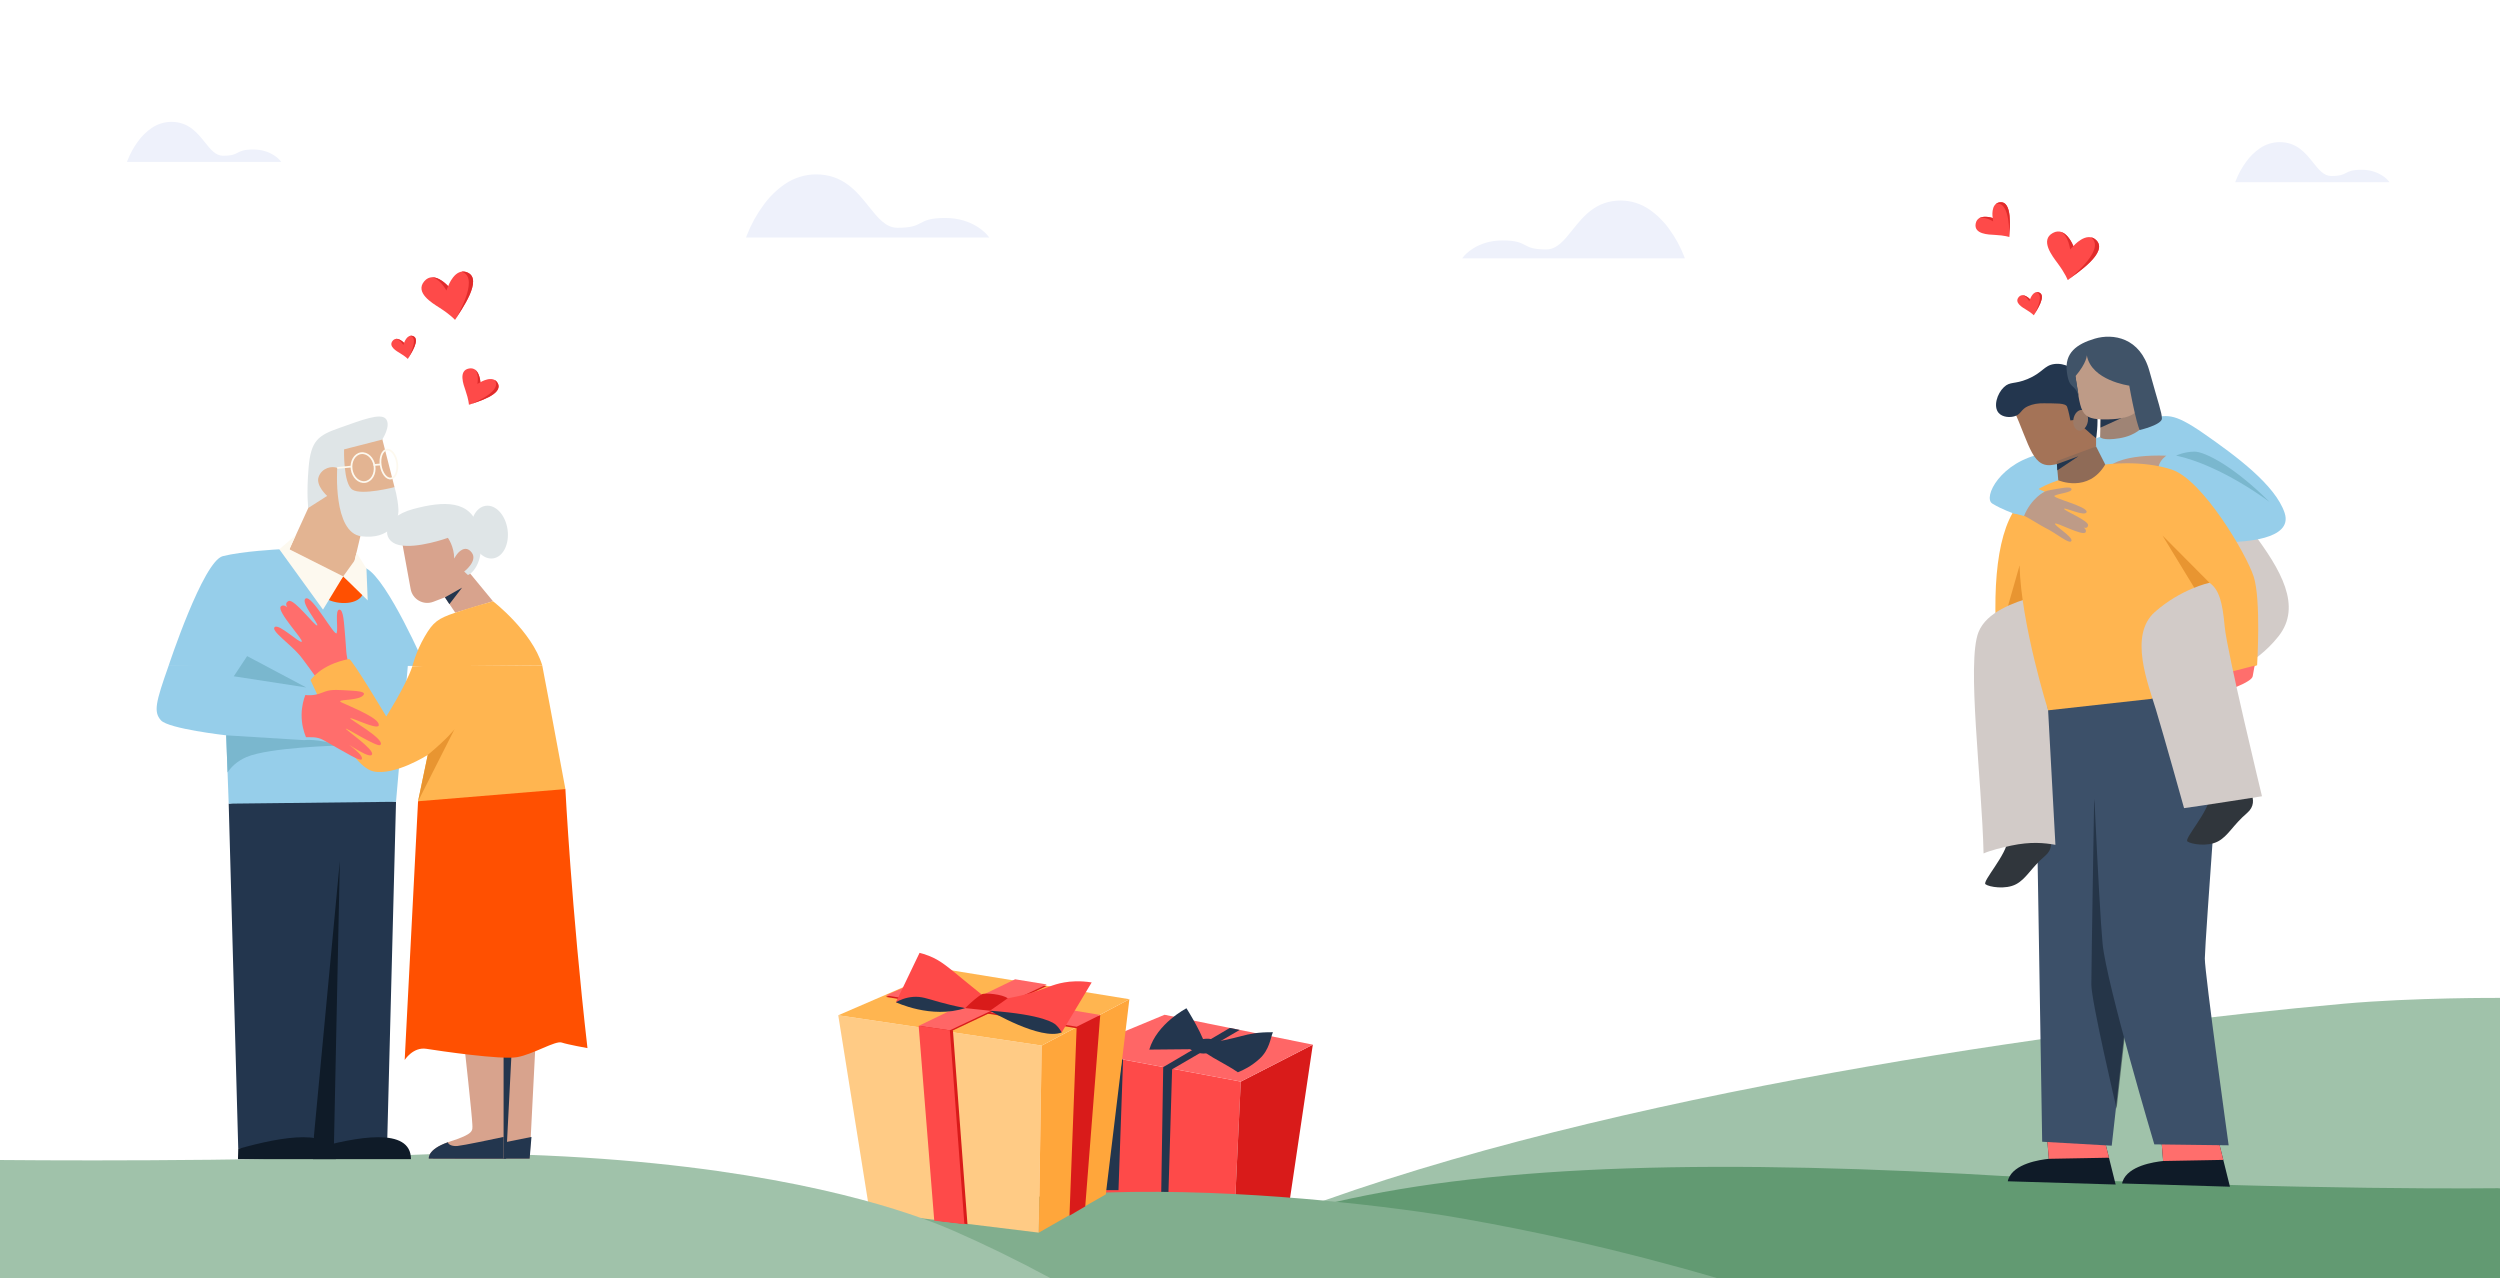 <svg width="1416" height="724" viewBox="0 0 1416 724" fill="none" xmlns="http://www.w3.org/2000/svg">
<g clip-path="url(#clip0_3_2287)">
<path d="M1416 565.206V673.067C1401.6 677.485 1349.4 691.538 1261.32 694.289C1189.26 696.535 963.651 692.92 829.821 690.452H829.784C829.772 690.452 829.759 690.452 829.747 690.44C769.055 689.317 727.25 688.429 727.25 688.429C734.639 685.566 742.201 682.753 749.91 680.014H749.923C934.59 614.266 1193.69 580.504 1327.5 568.5C1366.98 564.958 1416 565.206 1416 565.206Z" fill="#A0C2AA"/>
<path d="M1416 673V724H694.56L727.25 688.429C736.687 685.616 746.506 683.049 756.732 680.693H756.744C849.287 659.36 974.494 656.287 1144.07 666.639C1307 674.5 1416 673 1416 673Z" fill="#629A72"/>
<path d="M702.775 612.611L698.572 701.953L621.572 689.659L610.248 595.273L702.775 612.611Z" fill="#FE4A49"/>
<path d="M635.7 599.307L636.141 599.391L633.51 674.087H623.925L635.7 599.307Z" fill="#23364E"/>
<path d="M702.775 612.611L743.579 591.698L729.789 684.619L698.572 701.953L702.775 612.611Z" fill="#D91B1A"/>
<path d="M610.248 595.278L659.555 604.515L664.544 605.448L702.779 612.609L743.575 591.697L702.16 583.345L696.562 582.222L659.593 574.766L610.248 595.278Z" fill="#FF6666"/>
<path d="M657.403 695.409L661.212 695.505L663.881 605.641L665.1 604.926L702.16 583.345L696.562 582.222L658.84 604.418L658.831 604.98L657.403 695.409Z" fill="#23364E"/>
<path d="M972.841 724H440.273C457.592 714.031 477.169 704.616 498.917 696.88C498.917 696.88 508.995 693.302 521.404 689.773C524.069 689.009 526.844 688.256 529.645 687.54C596.899 670.291 687.628 674.116 749.91 680.014H749.923C752.23 680.236 754.512 680.458 756.732 680.693H756.744C795.195 684.542 821.211 688.959 821.211 688.959C823.986 689.428 826.823 689.934 829.747 690.44C829.759 690.452 829.772 690.452 829.784 690.452H829.821C867.025 697.016 915.986 707.331 972.841 724Z" fill="#81AE8E"/>
<path d="M590.011 592.211L588.37 698.165L492.564 686.42L474.782 575.058L590.011 592.211Z" fill="#FFCB85"/>
<path d="M590.011 592.211L639.687 565.955L626.321 676.497L588.37 698.165L590.011 592.211Z" fill="#FFA63B"/>
<path d="M639.687 565.955L535.051 548.967L474.782 575.058L590.011 592.211L639.687 565.955Z" fill="#FFB550"/>
<path d="M547.976 693.395L539.738 583.569L522.085 581.047L530.912 691.4L547.976 693.395Z" fill="#D91B1A"/>
<path d="M623.177 574.859L614.686 683.309L605.749 688.561L609.819 581.539L623.177 574.859Z" fill="#D91B1A"/>
<path d="M609.819 582.415L501.739 564.654L516.711 558.143L623.177 575.735L609.819 582.415Z" fill="#D91B1A"/>
<path d="M609.819 581.539L501.739 563.778L516.711 557.267L623.177 574.86L609.819 581.539Z" fill="#FF6666"/>
<path d="M537.987 584.445L592.869 558.469L574.969 555.539L520.333 581.922L537.987 584.445Z" fill="#D91B1A"/>
<path d="M537.987 583.569L592.869 557.592L574.969 554.663L520.333 581.047L537.987 583.569Z" fill="#FF6666"/>
<path d="M555.92 563.216C552.085 560.149 549.072 557.691 547.273 556.217C536.668 547.525 532.858 544.004 526.028 541.343C523.811 540.478 521.948 539.966 520.836 539.69C516.368 549.013 511.9 558.336 507.433 567.659C507.433 567.659 542.595 571.731 546.667 570.991C550.738 570.25 555.92 563.216 555.92 563.216Z" fill="#FE4A49"/>
<path d="M546.666 570.99C550.367 567.288 554.069 564.326 555.919 563.215C557.77 562.104 568.134 563.215 570.725 565.437C573.315 567.659 560.731 572.471 560.731 572.471L546.666 570.99Z" fill="#D91B1A"/>
<path d="M507.433 567.659C507.433 567.659 527.42 577.285 546.667 570.991C540.467 569.796 535.524 568.524 532.184 567.594C525.04 565.604 521.931 564.257 517.119 564.643C512.877 564.982 509.534 566.489 507.433 567.659Z" fill="#23364E"/>
<path d="M570.726 565.437C573.518 564.956 577.893 564.097 583.152 562.59C592.691 559.859 595.925 557.636 602.743 556.452C606.264 555.84 611.545 555.366 618.322 556.452L601.327 584.784L560.732 572.472L570.726 565.437Z" fill="#FE4A49"/>
<path d="M601.326 584.784C601.334 584.776 599.977 582.193 598.063 580.469C597.144 579.642 591.362 574.698 560.731 572.472C560.731 572.472 589.35 589.496 601.326 584.784Z" fill="#23364E"/>
<path d="M682.934 594.189C682.994 588.507 672.017 571.081 672.017 571.081C672.017 571.081 655.254 579.775 650.959 594.499L682.934 594.189Z" fill="#23364E"/>
<path d="M678.784 591.352C704.147 588.548 703.564 584.518 720.972 584.651C719.59 587.937 719.047 594.553 713.417 599.692C708.842 603.868 704.212 606.127 701.131 607.339C693.683 602.011 678.695 595.902 678.784 591.352Z" fill="#23364E"/>
<path d="M676.716 588.897C683.781 588.635 686.099 586.663 689.762 591.897C689.762 591.897 686.082 599.226 677.202 595.823C667.913 592.263 676.716 588.897 676.716 588.897Z" fill="#23364E"/>
<path d="M546.224 693.395L537.987 583.569L520.333 581.047L529.159 691.4L546.224 693.395Z" fill="#FE4A49"/>
<path d="M595.085 724H0V657.028C30.272 657.287 71.239 657.398 119.557 656.892C239.892 655.646 234.217 652.364 285.583 653.672C411.42 656.867 486.667 677.423 521.404 689.773C529.743 692.735 535.738 695.215 539.55 696.88C557.412 704.678 575.94 713.66 595.085 724Z" fill="#A0C2AA"/>
<path d="M954.297 146.326H828.175L829.161 145.097C829.451 144.733 836.45 136.18 851.019 136.18C858.81 136.18 861.339 137.524 863.788 138.824C866.168 140.087 868.413 141.28 875.771 141.28C881.814 141.28 885.874 136.201 890.573 130.319C896.844 122.472 903.952 113.578 918.019 113.578C923.759 113.608 929.359 115.351 934.096 118.585C938.424 121.548 942.201 125.243 945.259 129.502C948.846 134.36 951.763 139.68 953.932 145.317L954.297 146.326Z" fill="#EEF1FB"/>
<path d="M71.925 91.706H159.286L158.605 90.855C158.404 90.602 153.556 84.678 143.465 84.678C138.067 84.678 136.314 85.609 134.614 86.508C132.96 87.384 131.41 88.209 126.313 88.209C122.131 88.209 119.317 84.691 116.061 80.617C111.717 75.181 106.795 69.021 97.049 69.021C93.074 69.041 89.196 70.249 85.913 72.489C82.916 74.541 80.3 77.1 78.182 80.051C75.697 83.417 73.675 87.1 72.171 91.005L71.925 91.706Z" fill="#EEF1FB"/>
<path d="M1266.04 103.183H1353.4L1352.72 102.332C1352.52 102.079 1347.67 96.155 1337.58 96.155C1332.18 96.155 1330.43 97.087 1328.73 97.986C1327.07 98.861 1325.52 99.686 1320.43 99.686C1316.24 99.686 1313.43 96.168 1310.17 92.094C1305.83 86.659 1300.91 80.498 1291.16 80.498C1287.19 80.519 1283.31 81.726 1280.03 83.966C1277.03 86.019 1274.41 88.578 1272.3 91.528C1269.81 94.894 1267.79 98.578 1266.29 102.482L1266.04 103.183Z" fill="#EEF1FB"/>
<path d="M422.567 134.534H560.325L559.252 133.191C558.934 132.793 551.283 123.452 535.376 123.452C526.863 123.452 524.1 124.919 521.426 126.338C518.827 127.717 516.373 129.02 508.335 129.02C501.733 129.02 497.303 123.472 492.171 117.049C485.322 108.477 477.56 98.763 462.191 98.763C455.923 98.794 449.808 100.696 444.63 104.227C439.904 107.464 435.777 111.5 432.437 116.153C428.518 121.46 425.331 127.27 422.96 133.427L422.567 134.534Z" fill="#EEF1FB"/>
<path d="M224.303 454.127L219.297 647.209L177.121 650.723L186.961 449.639L224.303 454.127Z" fill="#23364E"/>
<path d="M129.535 455.193L134.944 650.723H177.121L198.209 444.717L129.535 455.193Z" fill="#23364E"/>
<path d="M303.117 594.913L299.982 656.286H257.609C257.609 656.286 256.543 651.144 268.466 646.963C268.873 646.806 269.302 646.67 269.751 646.524C283.398 642.166 282.395 640.389 282.28 636.835C282.123 631.808 277.745 592.143 277.745 592.143L303.117 594.913Z" fill="#D8A38D"/>
<path d="M301.027 643.953L299.982 656.286H257.609C257.609 656.286 256.543 651.144 268.466 646.963C268.612 648.489 271.298 649.346 273.889 649.074C277.63 648.687 294.59 645.322 301.027 643.953Z" fill="#23364E"/>
<path d="M289.815 594.913L286.681 656.286H245.352C245.352 656.286 244.287 651.144 256.21 646.963C256.617 646.806 257.045 646.67 257.495 646.524C271.142 642.166 270.139 640.389 270.024 636.835C269.867 631.808 265.489 592.143 265.489 592.143L289.815 594.913Z" fill="#23364E"/>
<path d="M285.234 594.913V656.286H242.861C242.861 656.286 241.795 651.144 253.718 646.963C254.126 646.806 254.554 646.67 255.004 646.524C268.651 642.166 267.648 640.389 267.533 636.835C267.376 631.808 262.998 592.143 262.998 592.143L285.234 594.913Z" fill="#D8A38D"/>
<path d="M231.398 372.467L224.303 454.127L129.535 455.193L128.888 437.53L128.114 416.49C128.114 416.49 95.438 412.801 91.154 407.982C86.859 403.154 88.207 397.792 95.47 377.17L231.398 372.467Z" fill="#96CEEA"/>
<path d="M240.744 377.17H95.47C95.47 377.17 115.038 317.85 126.181 315.009C137.318 312.168 158.207 311.123 158.207 311.123L205.326 320.942C204.96 320.737 195.722 315.6 207.557 321.974C219.631 328.483 240.744 377.17 240.744 377.17Z" fill="#96CEEA"/>
<path d="M198.939 325.692L205.575 297.483L223.455 275.911L216.082 246.965L181.427 257.29L174.607 287.711L163.916 311.126L183.087 330.67L198.939 325.692Z" fill="#E3B492"/>
<path d="M174.607 287.711L185.298 280.889C185.298 280.889 178.662 274.989 180.505 270.011C182.349 265.033 187.879 263.742 191.012 265.033C191.012 265.033 188.431 301.723 204.653 303.752C220.875 305.78 226.036 295.086 225.667 288.449C225.299 281.812 223.455 275.912 223.455 275.912C223.455 275.912 205.022 280.705 199.676 277.387C194.33 274.068 194.884 254.525 194.884 254.525L216.451 248.993C216.451 248.993 221.612 241.25 218.663 237.378C215.714 233.507 204.469 238.116 192.303 242.357C180.137 246.597 176.082 249.547 174.792 264.85C173.501 280.152 174.607 287.711 174.607 287.711Z" fill="#DFE5E7"/>
<path d="M191.012 265.033L198.755 264.296" stroke="#FDF9EF" stroke-miterlimit="10"/>
<path d="M211.606 263.388L215.665 263.055" stroke="#FDF9EF" stroke-miterlimit="10"/>
<path d="M206.833 273.002C210.406 272.477 212.766 268.405 212.105 263.907C211.444 259.409 208.012 256.188 204.439 256.713C200.867 257.238 198.506 261.31 199.167 265.809C199.828 270.307 203.26 273.527 206.833 273.002Z" stroke="#FDF9EF" stroke-miterlimit="10"/>
<path d="M221.466 271.016C224.03 270.639 225.573 266.687 224.912 262.189C224.252 257.691 221.637 254.35 219.073 254.727C216.508 255.103 214.965 259.056 215.626 263.554C216.287 268.052 218.902 271.393 221.466 271.016Z" stroke="#FDF9EF" stroke-miterlimit="10"/>
<path d="M184.544 339.058C191.781 342.966 203.213 342.532 205.674 336.163L194.386 326.464L184.544 339.058Z" fill="#FF5001"/>
<path d="M167.466 303.158L158.204 311.119L182.952 345.282L194.386 326.463L163.916 311.126L167.466 303.158Z" fill="#FDF9EF"/>
<path d="M194.385 326.463L200.864 317.461L201.911 313.001L207.555 321.976L208.279 340.071L194.385 326.463Z" fill="#FDF9EF"/>
<path d="M279.262 340.573L266.07 324.587L265.674 322.203C267.908 321.19 269.465 318.946 269.465 316.333C269.465 312.98 266.905 310.227 263.633 309.917L261.561 297.441L227.018 303.158L232.593 333.65C233.669 339.528 239.814 342.989 245.396 340.858L252.012 338.332L257.864 347.018L279.262 340.573Z" fill="#D8A38D"/>
<path d="M252.011 338.333L261.731 332.837L254.537 342.195L252.011 338.333Z" fill="#23364E"/>
<path d="M307.114 376.835C301.28 357.535 279.262 340.573 279.262 340.573C279.262 340.573 267.626 343.687 257.864 347.02C248.102 350.353 245.409 352.149 240.472 360.676C235.536 369.205 233.517 377.508 233.517 377.508L307.114 376.835Z" fill="#FFB550"/>
<path d="M197.773 377.17L179.518 384.309C178.101 382.352 171.454 373.149 169.813 371.206C164.235 364.621 153.156 357.169 155.605 355.155C158.061 353.141 169.666 364.466 170.891 363.46C172.115 362.453 156.51 346.144 159.055 343.509C160.535 341.976 162.747 343.996 162.747 343.996C162.747 343.996 160.913 341.546 163.459 340.411C166.671 338.981 178.507 354.95 179.655 354.251C180.808 353.551 169.941 341.047 173.108 339.014C176.699 336.711 189.849 361.408 190.721 358.516C191.586 355.624 189.65 345.511 192.15 345.306C194.651 345.1 194.811 353.149 195.497 360.338C196.183 367.499 195.727 370.365 197.773 377.17Z" fill="#FF6E6C"/>
<path d="M257.245 316.337C257.245 309.472 253.686 304.641 253.686 304.641C253.686 304.641 236.146 310.998 225.978 308.709C215.809 306.421 216.064 293.199 233.858 288.369C251.651 283.538 266.65 283.284 270.97 299.047C275.291 314.811 269.263 323.824 265.056 325.705L262.908 323.734C262.908 323.734 270.784 317.736 267.204 312.99C263.624 308.244 259.506 312.721 258.342 314.602C257.178 316.482 257.245 316.337 257.245 316.337Z" fill="#DFE5E7"/>
<path d="M279.273 316.276C284.958 315.477 288.63 308.162 287.475 299.938C286.32 291.713 280.775 285.693 275.09 286.491C269.405 287.29 265.733 294.605 266.888 302.83C268.043 311.055 273.588 317.075 279.273 316.276Z" fill="#DFE5E7"/>
<path d="M139.981 371.616L132.425 383.055L173.472 389.386L139.981 371.616Z" fill="#7AB7CE"/>
<path d="M192.055 422.27C192.055 422.27 152.232 423.294 139.567 428.813C134.165 431.164 130.873 434.488 128.888 437.53L128.114 416.49L172.243 419.208C172.243 419.208 180.007 418.183 192.055 422.27Z" fill="#7AB7CE"/>
<path d="M197.69 373.263C199.214 372.966 218.779 405.805 218.779 405.805C218.779 405.805 229.608 388.956 233.516 377.508L240.743 377.169L307.113 376.834C307.113 376.834 313.629 410.857 320.239 446.945C320.239 446.945 316.934 452.179 299.308 454.107C281.682 456.035 278.927 454.658 259.648 456.035C240.368 457.413 236.788 453.831 236.788 453.831L242.28 427.588C242.28 427.588 223.619 439.498 211.475 436.906C197.097 433.838 175.919 385.237 175.919 385.237C175.919 385.237 181.452 376.441 197.69 373.263Z" fill="#FFB550"/>
<path d="M242.279 427.589C253.972 417.847 257.44 413.021 257.44 413.021L236.786 453.832L242.279 427.589Z" fill="#E89531"/>
<path d="M320.239 446.946C320.239 446.946 323.626 513.94 332.741 593.649C332.741 593.649 321.677 591.673 318.121 590.488C314.565 589.302 301.92 597.206 292.832 598.787C283.744 600.369 248.972 595.231 241.465 594.044C233.957 592.859 229.216 600.368 229.216 600.368L236.787 453.832L320.239 446.946Z" fill="#FF5001"/>
<path d="M177.121 650.723L189.136 649.103L192.492 487.619L177.121 650.723Z" fill="#0F1B28"/>
<path d="M134.944 650.724C159.53 643.783 190.269 638.116 190.269 656.551H134.785L134.944 650.724Z" fill="#0F1B28"/>
<path d="M177.448 650.724C202.034 643.783 232.772 638.116 232.772 656.551H177.289L177.448 650.724Z" fill="#0F1B28"/>
<path d="M285.234 643.953V656.286H242.861C242.861 656.286 241.795 651.144 253.718 646.963C253.865 648.489 256.55 649.346 259.142 649.074C262.883 648.687 278.797 645.322 285.234 643.953Z" fill="#23364E"/>
<path d="M172.932 393.662C172.008 396.101 170.916 399.863 170.832 404.551C170.728 410.362 172.221 414.925 173.31 417.552C175.654 417.64 179.491 417.093 183.109 419.143C196.843 426.918 203.906 431.302 204.856 430.097C204.885 430.06 204.89 429.991 204.949 429.864C206.308 426.925 190.631 416.886 190.608 416.922C190.582 416.961 208.545 430.023 210.514 427.583C210.588 427.493 210.625 427.422 210.664 427.36C212.387 424.689 195.526 413.207 195.877 412.725C196.221 412.253 213.374 423.151 215.316 422.026C215.533 421.901 215.591 421.748 215.661 421.604C217.298 418.249 198.033 407.391 198.403 406.879C198.948 406.123 213.026 413.288 214.443 411.079C214.551 410.911 214.551 410.743 214.548 410.565C214.487 406.981 203.27 402.29 193.288 397.768C193.188 397.723 192.674 397.483 192.694 397.219C192.785 396.055 203.604 396.829 205.9 393.633C206.143 393.294 206.193 393.042 206.151 392.838C205.936 391.802 202.509 391.379 199.68 391.229C191.844 390.816 188.121 390.277 184.053 391.732C182.028 392.456 179.828 393.558 176.274 393.758C174.855 393.838 173.686 393.748 172.932 393.662Z" fill="#FF6E6C"/>
<path d="M265.594 229.253C270.18 227.621 285.416 223.41 281.875 216.975C279.196 212.107 272.086 216.511 272.086 216.511C272.086 216.511 271.638 207.536 265.591 208.728C259.547 209.918 262.495 217.793 263.663 221.181C265.514 226.554 265.594 229.253 265.594 229.253Z" fill="#FE4A49"/>
<path d="M272.1 216.514C271.375 216.852 270.4 217.471 270.4 217.471C270.4 217.471 271.522 211.323 268.755 209.176C270.748 210.319 271.87 213.419 272.1 216.514Z" fill="#E02B2B"/>
<path d="M265.59 229.249C265.59 229.249 284.45 222.431 280.428 215.626C280.351 215.496 280.27 215.357 280.192 215.234C280.841 215.601 281.429 216.159 281.874 216.974C285.418 223.407 270.173 227.624 265.59 229.249Z" fill="#E02B2B"/>
<path d="M257.716 181.188C261.222 175.56 273.891 158.151 264.66 154.295C257.676 151.378 253.832 162.101 253.832 162.101C253.832 162.101 245.744 152.915 240.309 159.312C234.876 165.705 244.696 171.6 248.814 174.221C255.343 178.379 257.716 181.188 257.716 181.188Z" fill="#FE4A49"/>
<path d="M253.85 162.093C253.363 163.067 252.849 164.554 252.849 164.554C252.849 164.554 248.832 157.049 244.061 157.107C247.155 156.635 250.98 158.988 253.85 162.093Z" fill="#E02B2B"/>
<path d="M257.709 181.187C257.709 181.187 272.031 157.928 261.973 154.084C261.78 154.01 261.577 153.931 261.389 153.867C262.392 153.706 263.492 153.803 264.657 154.295C273.89 158.147 261.216 175.569 257.709 181.187Z" fill="#E02B2B"/>
<path d="M230.98 203.296C232.58 200.558 238.403 192.065 233.938 190.346C230.56 189.045 228.867 194.223 228.867 194.223C228.867 194.223 224.877 189.94 222.364 193.071C219.853 196.201 224.627 198.887 226.63 200.085C229.808 201.985 230.98 203.296 230.98 203.296Z" fill="#FE4A49"/>
<path d="M228.875 194.219C228.655 194.692 228.43 195.409 228.43 195.409C228.43 195.409 226.409 191.875 224.129 191.967C225.601 191.7 227.461 192.773 228.875 194.219Z" fill="#E02B2B"/>
<path d="M230.976 203.295C230.976 203.295 237.511 191.984 232.651 190.281C232.558 190.249 232.46 190.213 232.369 190.185C232.846 190.095 233.373 190.127 233.937 190.346C238.403 192.063 232.578 200.563 230.976 203.295Z" fill="#E02B2B"/>
<path d="M1263.05 672.154L1201.92 670.32C1202.01 669.899 1202.13 669.502 1202.27 669.106C1205.43 660.307 1219.92 658.164 1225.19 657.594C1224.78 652.637 1224.38 647.692 1223.99 642.735L1256.92 647.482L1259.27 656.962L1263.05 672.154Z" fill="#0F1B28"/>
<path d="M1259.27 656.962L1225.19 657.594C1224.78 652.637 1224.38 647.692 1223.99 642.735L1256.92 647.482L1259.27 656.962Z" fill="#FF6E6C"/>
<path d="M1198.3 670.915L1137.17 669.081C1137.26 668.66 1137.38 668.263 1137.52 667.867C1140.68 659.068 1155.17 656.924 1160.44 656.354C1160.03 651.397 1159.63 646.453 1159.24 641.496L1192.17 646.242L1194.52 655.722L1198.3 670.915Z" fill="#0F1B28"/>
<path d="M1194.52 655.722L1160.44 656.354C1160.03 651.397 1159.63 646.453 1159.24 641.496L1192.17 646.242L1194.52 655.722Z" fill="#FF6E6C"/>
<path d="M1152.66 398.631L1156.69 646.678L1196.08 648.917L1225.06 390.992L1152.66 398.631Z" fill="#3C5069"/>
<path d="M1153.45 278.14C1135.54 284.858 1129.19 313.872 1130.31 351.937L1158.29 337.755L1153.45 278.14Z" fill="#FFB550"/>
<path d="M1143.89 320.273L1136.11 347.474L1152.14 340.768L1143.89 320.273Z" fill="#E89531"/>
<path d="M1137.17 475.634C1136.77 483.9 1122.61 499.253 1124.57 500.828C1126.54 502.403 1135.99 503.977 1141.89 500.828C1147.8 497.679 1150.16 491.774 1158.42 484.689C1166.69 477.603 1156.85 467.761 1156.85 467.761L1137.17 475.634Z" fill="#30363C"/>
<path d="M1151.57 338.05C1140.63 341.218 1125.2 346.607 1120.64 357.999C1113.8 375.092 1122.54 441.596 1123.49 483.394C1127.26 481.719 1133.75 480.086 1139.17 478.941C1150.21 476.611 1157.85 477.395 1164.19 478.507L1160.05 402.32L1151.57 338.05Z" fill="#D2CBC8"/>
<path d="M1186.13 452.306C1186.13 452.306 1184.54 548.119 1184.54 557.661C1184.54 567.203 1198.85 628.031 1198.85 628.031L1205.61 567.999L1186.13 452.306Z" fill="#0F1B28" fill-opacity="0.5"/>
<path d="M1184.57 414.369C1184.57 414.369 1188.74 511.775 1190.9 534.453C1193.06 557.131 1220.2 648.167 1220.2 648.167L1262.31 648.707C1262.31 648.707 1248.81 551.516 1248.81 542.878C1248.81 534.239 1260.09 381.936 1260.09 381.936L1184.57 414.369Z" fill="#3C5069"/>
<path d="M1275.69 301.123C1291.99 322.745 1304 343.383 1290.54 360.396C1277.07 377.409 1260.09 381.937 1260.09 381.937L1248.75 305.377L1275.69 301.123Z" fill="#D2CBC8"/>
<path d="M1217.17 236.937C1227.37 235.393 1230.08 232.955 1248.3 245.62C1266.52 258.285 1288.76 274.74 1294.01 290.494C1299.26 306.248 1268.31 306.733 1264.61 307.042L1140.51 290.804C1140.51 290.804 1134.03 288.641 1128.47 285.243C1122.91 281.845 1133.11 261.294 1157.5 256.824C1178.17 253.033 1217.17 236.937 1217.17 236.937Z" fill="#96CEEA"/>
<path d="M1227.03 258.093C1227.03 258.093 1223.34 260.425 1222.56 264.508L1195.98 263.256C1195.98 263.256 1202.93 257.316 1227.03 258.093Z" fill="#BE9B87"/>
<path d="M1160.05 402.321C1160.05 402.321 1144.7 353.415 1143.89 320.272C1143.08 287.129 1143.65 279.644 1165.81 272.027C1187.97 264.409 1192.41 263.095 1192.41 263.095C1192.41 263.095 1212.84 260.243 1230.2 266.031C1247.56 271.82 1272.25 313.5 1276.5 326.621C1280.74 339.742 1278.43 376.791 1278.43 376.791L1263.77 381.957L1218.36 395.849L1160.05 402.321Z" fill="#FFB550"/>
<path d="M1277.01 377.008C1277.01 377.008 1276.47 379.894 1275.94 382.994C1275.4 386.095 1264.5 389.836 1264.5 389.836L1263.43 380.534L1277.01 377.008Z" fill="#FF6E6C"/>
<path d="M1140.22 231.203C1150.03 253.276 1151.26 265.947 1163.92 263.086C1176.59 260.225 1187.22 252.867 1187.22 252.867V240.196L1183.54 229.892L1150.98 222.738L1140.22 231.203Z" fill="#A47357"/>
<path d="M1187.24 248.24C1184.26 245.983 1182.25 243.756 1179.27 241.5L1174.89 237.884L1172.66 238.114C1172.66 238.114 1171.66 232.727 1170.81 230.42C1169.96 228.111 1164.19 228.574 1157.73 228.42C1154.42 228.341 1151.43 228.829 1148.68 230.049C1144.66 231.831 1144.82 234.472 1141.42 235.653C1138.45 236.684 1134.18 236.336 1132.04 233.884C1128.9 230.281 1131.1 222.988 1135.04 219.263C1138.54 215.948 1140.97 217.771 1148.35 214.724C1157.01 211.143 1157.74 206.939 1163.58 206.183C1169.75 205.385 1174.97 209.291 1177.19 210.954C1191.77 221.847 1187.53 246.272 1187.24 248.24Z" fill="#23364E"/>
<path d="M1164.86 261.195L1165.81 272.028C1165.81 272.028 1182.72 279.44 1192.41 263.096L1187.22 252.869L1164.86 261.195Z" fill="#8F6B57"/>
<path d="M1165.28 266.414L1177.24 258.409L1165.04 262.873L1165.28 266.414Z" fill="#23364E"/>
<path d="M1182.55 238.76C1183.1 235.536 1181.71 232.613 1179.46 232.231C1177.2 231.848 1174.93 234.152 1174.39 237.376C1173.84 240.6 1175.23 243.524 1177.48 243.906C1179.73 244.288 1182 241.984 1182.55 238.76Z" fill="#9C7A67"/>
<path d="M1189.81 235.692L1189.5 247.602C1189.5 247.602 1190.91 249.795 1200.47 248.229C1210.02 246.661 1213.7 241.672 1213.7 241.672L1210.81 228.326L1189.81 235.692Z" fill="#9F8475"/>
<path d="M1189.81 235.692L1189.72 242.195L1204.08 235.643L1189.81 235.692Z" fill="#23364E"/>
<path d="M1174.98 209.767C1178.94 233.585 1176.96 237.886 1193.83 237.555C1210.69 237.225 1210.69 231.27 1210.69 231.27L1212.02 210.098L1185.56 195.211L1174.98 209.767Z" fill="#BE9B87"/>
<path d="M1177.47 224.803C1175.11 216.553 1172.06 221.329 1170.67 210.62C1169.29 199.91 1176.22 194.844 1186.49 191.806C1196.76 188.766 1212.17 191.082 1217.44 210.186C1222.72 229.29 1224.38 233.342 1224.52 236.961C1224.66 240.579 1211.87 243.595 1211.87 243.595C1211.87 243.595 1210.76 240.991 1209.1 233.753C1207.43 226.516 1206.01 218.424 1206.01 218.424C1206.01 218.424 1184.47 215.551 1181.98 201.223C1181.98 201.223 1182.05 205.41 1175.53 213.081L1177.47 224.803Z" fill="#405368"/>
<path d="M1251.45 330.076L1224.81 303.285L1244.1 334.957L1251.45 330.076Z" fill="#E89531"/>
<path d="M1285.54 284.368C1285.54 284.368 1258.56 263.739 1232.54 258.025C1232.54 258.025 1237.3 255.803 1243.02 255.803C1248.73 255.803 1265.23 264.055 1285.54 284.368Z" fill="#7AB7CE"/>
<path d="M1151.15 280.434L1145.98 291.873C1147.73 292.542 1156.61 298.116 1158.4 298.956C1164.44 301.815 1172.23 308.62 1173.25 306.383C1174.26 304.143 1163.47 297.718 1163.98 296.601C1164.49 295.483 1179.81 303.905 1181.27 301.472C1182.12 300.057 1180.17 298.805 1180.17 298.805C1180.17 298.805 1182.37 299.689 1182.71 297.556C1183.14 294.866 1168.82 289.198 1169.12 288.199C1169.41 287.195 1180.94 292.831 1181.83 290.053C1182.83 286.905 1161.72 281.998 1163.71 280.767C1165.7 279.54 1173.66 278.969 1173.31 277.056C1172.97 275.142 1166.91 276.632 1161.39 277.555C1155.9 278.473 1156.65 280.604 1151.15 280.434Z" fill="#BE9B87"/>
<path d="M1153.54 276.607L1158.11 278.436C1158.11 278.436 1150.56 282.021 1146.37 292.291L1139.52 290.462C1139.52 290.463 1147.45 276.912 1153.54 276.607Z" fill="#96CEEA"/>
<path d="M1251.53 451.389C1251.14 459.656 1236.97 475.009 1238.94 476.584C1240.91 478.159 1250.35 479.733 1256.25 476.584C1262.16 473.435 1264.52 467.53 1272.79 460.444C1281.05 453.359 1271.21 443.517 1271.21 443.517L1251.53 451.389Z" fill="#30363C"/>
<path d="M1251.45 330.076C1256.94 333.978 1258.8 340.954 1260.08 355.03C1261.36 369.106 1281.19 451.008 1281.19 451.008C1281.19 451.008 1242.49 457.086 1237.05 457.726C1237.05 457.726 1225.54 416.456 1221.06 401.739C1216.58 387.022 1205.71 359.828 1220.42 346.712C1235.14 333.596 1251.45 330.076 1251.45 330.076Z" fill="#D2CBC8"/>
<path d="M1138.09 134.256C1138.28 129.391 1140.02 113.681 1132.73 114.579C1127.22 115.259 1128.67 123.495 1128.67 123.495C1128.67 123.495 1120.17 120.579 1119.03 126.635C1117.89 132.689 1126.3 132.876 1129.88 133.05C1135.55 133.327 1138.09 134.256 1138.09 134.256Z" fill="#FE4A49"/>
<path d="M1128.68 123.484C1128.72 124.283 1128.93 125.417 1128.93 125.417C1128.93 125.417 1123.64 122.092 1120.62 123.864C1122.42 122.438 1125.72 122.547 1128.68 123.484Z" fill="#E02B2B"/>
<path d="M1138.08 134.257C1138.08 134.257 1138.76 114.215 1130.94 115.421C1130.79 115.445 1130.64 115.468 1130.49 115.496C1131.07 115.028 1131.81 114.69 1132.73 114.58C1140.02 113.678 1138.28 129.399 1138.08 134.257Z" fill="#E02B2B"/>
<path d="M1171.15 158.614C1176.44 154.607 1194.48 142.865 1187.24 135.969C1181.75 130.752 1174.34 139.397 1174.34 139.397C1174.34 139.397 1170.06 127.93 1162.7 131.967C1155.34 136.001 1162.41 145.011 1165.32 148.929C1169.94 155.143 1171.15 158.614 1171.15 158.614Z" fill="#FE4A49"/>
<path d="M1174.35 139.396C1173.55 140.133 1172.54 141.338 1172.54 141.338C1172.54 141.338 1171.47 132.894 1166.99 131.246C1170.05 131.909 1172.78 135.472 1174.35 139.396Z" fill="#E02B2B"/>
<path d="M1171.15 158.61C1171.15 158.61 1192.82 141.993 1184.8 134.813C1184.65 134.676 1184.49 134.529 1184.33 134.402C1185.33 134.61 1186.32 135.093 1187.23 135.968C1194.48 142.861 1176.43 154.614 1171.15 158.61Z" fill="#E02B2B"/>
<path d="M1151.93 178.584C1153.53 175.846 1159.36 167.354 1154.89 165.634C1151.51 164.334 1149.82 169.511 1149.82 169.511C1149.82 169.511 1145.83 165.229 1143.32 168.36C1140.81 171.489 1145.58 174.175 1147.58 175.373C1150.76 177.273 1151.93 178.584 1151.93 178.584Z" fill="#FE4A49"/>
<path d="M1149.83 169.507C1149.61 169.98 1149.38 170.697 1149.38 170.697C1149.38 170.697 1147.36 167.163 1145.08 167.255C1146.55 166.988 1148.41 168.062 1149.83 169.507Z" fill="#E02B2B"/>
<path d="M1151.93 178.584C1151.93 178.584 1158.46 167.272 1153.6 165.569C1153.51 165.537 1153.41 165.502 1153.32 165.474C1153.8 165.383 1154.33 165.415 1154.89 165.634C1159.36 167.352 1153.53 175.851 1151.93 178.584Z" fill="#E02B2B"/>
</g>
<defs>
<clipPath id="clip0_3_2287">
<rect width="1416" height="724" fill="white"/>
</clipPath>
</defs>
</svg>
